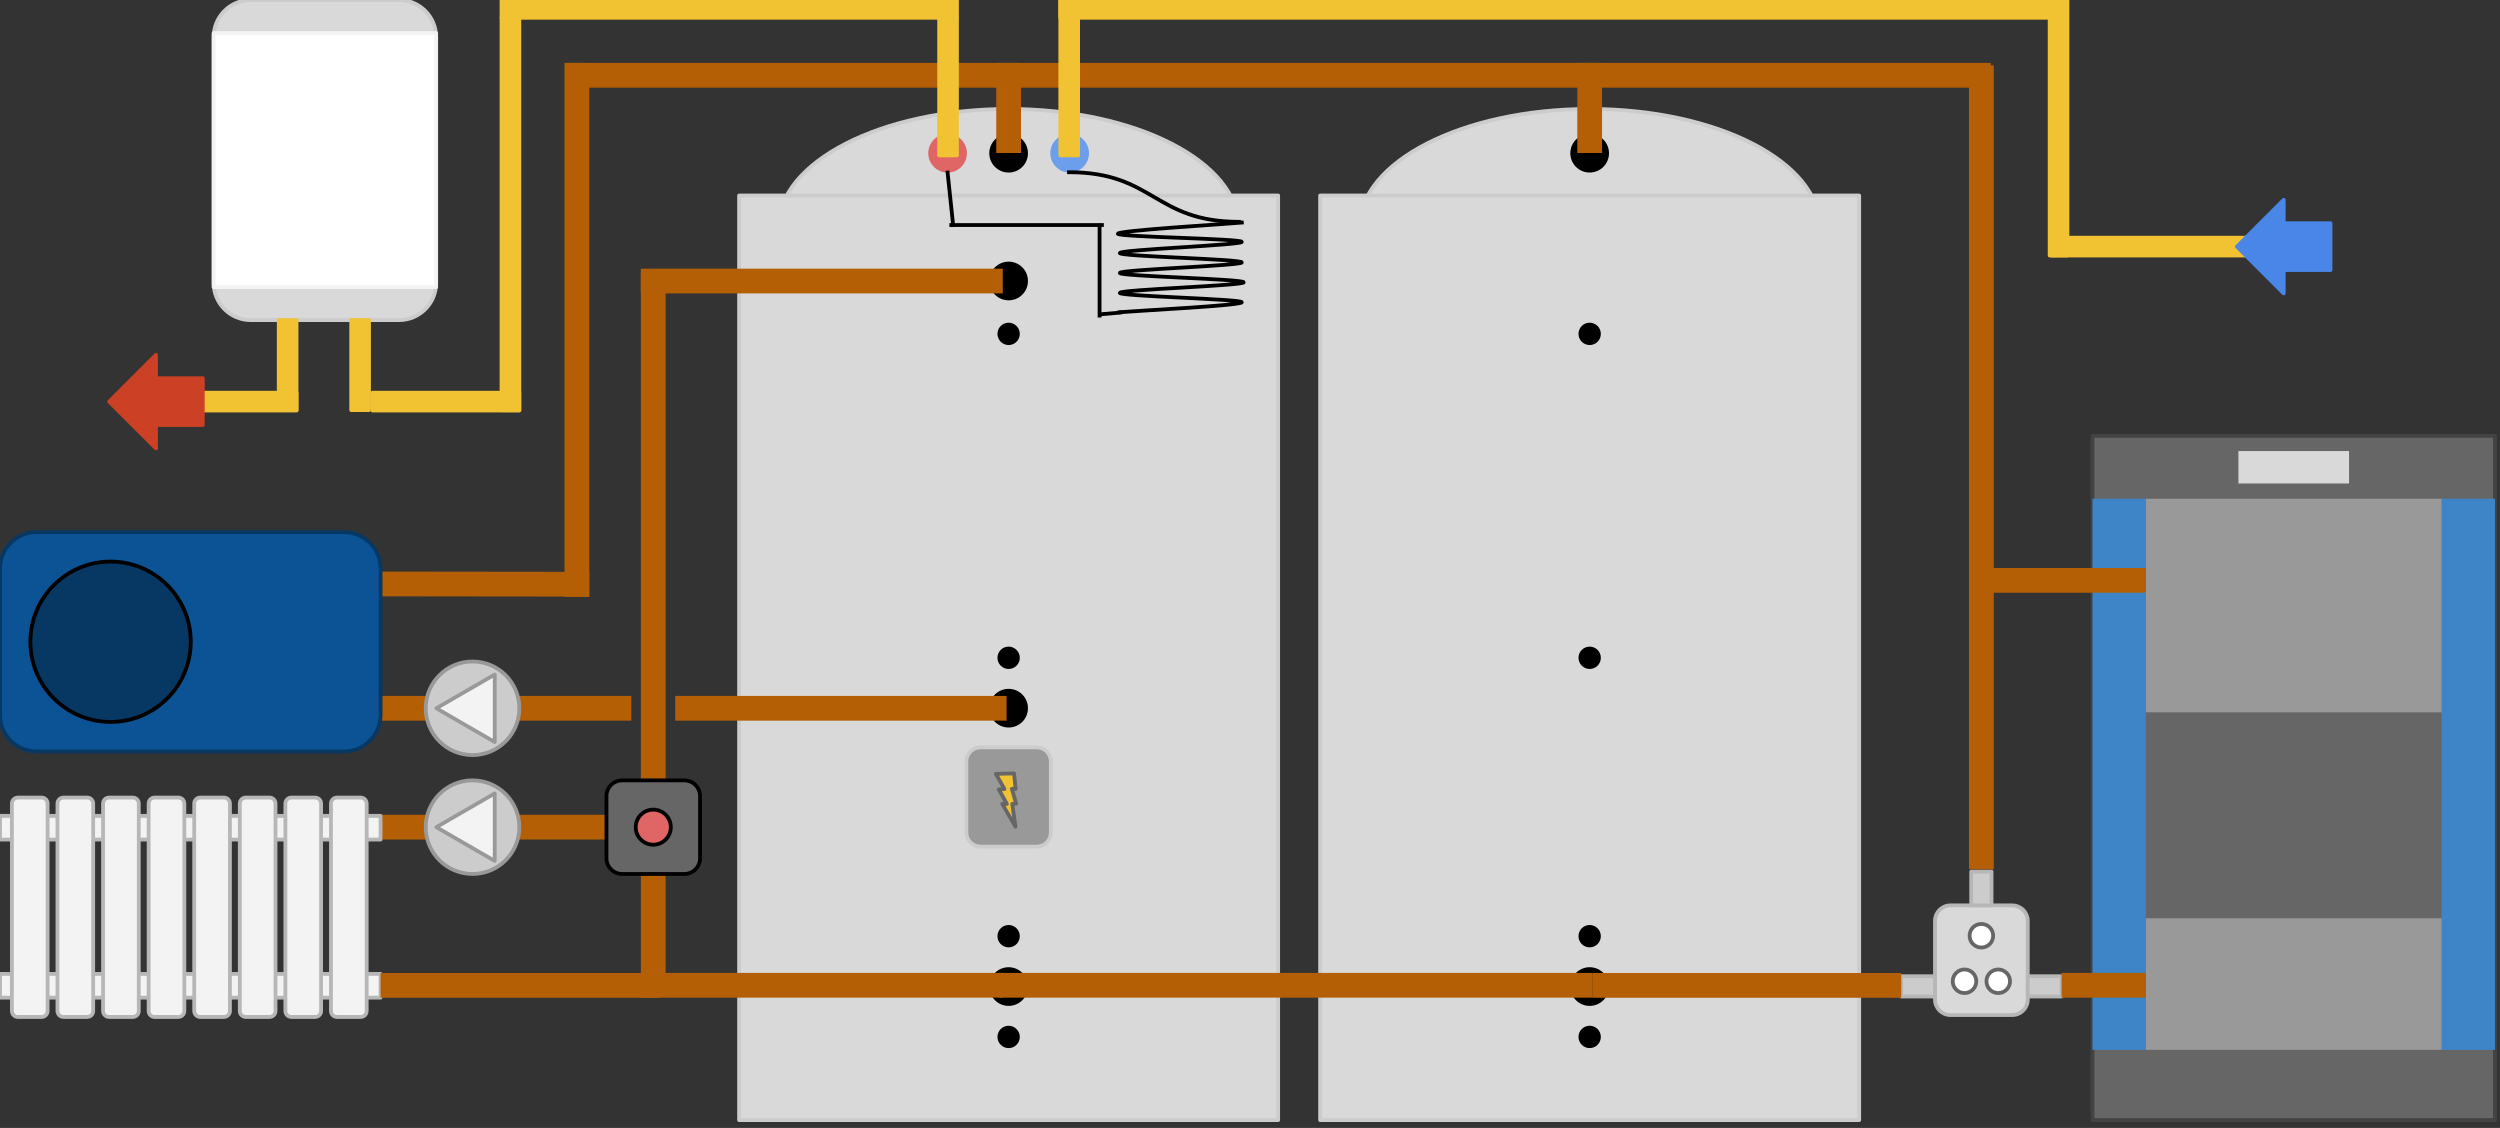 <svg version="1.1" viewBox="0.0 0.0 655.449 295.719" fill="none" stroke="none"
    stroke-linecap="square" stroke-miterlimit="10" xmlns:xlink="http://www.w3.org/1999/xlink"
    xmlns="http://www.w3.org/2000/svg">
    <rect x="0.0" y="0.0" width="655.449" height="295.719" fill="#333333" stroke="none"/>
    <clipPath id="p.0">
        <path d="m0 0l655.449 0l0 295.719l-655.449 0l0 -295.719z" clip-rule="nonzero" />
    </clipPath>
    <g clip-path="url(#p.0)">
        <path fill="#000000" fill-opacity="0.0" d="m0 0l655.449 0l0 295.719l-655.449 0z"
            fill-rule="evenodd" />
        <path fill="#d9d9d9"
            d="m356.432 59.518l0 0c0 -17.09 27.018 -30.945 60.346 -30.945l0 0c33.328 0 60.346 13.854 60.346 30.945l0 0c0 17.09 -27.018 30.945 -60.346 30.945l0 0c-33.328 0 -60.346 -13.854 -60.346 -30.945z"
            fill-rule="evenodd" />
        <path stroke="#cccccc" stroke-width="1.0" stroke-linejoin="round" stroke-linecap="butt"
            d="m356.432 59.518l0 0c0 -17.09 27.018 -30.945 60.346 -30.945l0 0c33.328 0 60.346 13.854 60.346 30.945l0 0c0 17.09 -27.018 30.945 -60.346 30.945l0 0c-33.328 0 -60.346 -13.854 -60.346 -30.945z"
            fill-rule="evenodd" />
        <path fill="#d9d9d9" d="m346.117 51.264l141.323 0l0 242.394l-141.323 0z"
            fill-rule="evenodd" />
        <path stroke="#cccccc" stroke-width="1.0" stroke-linejoin="round" stroke-linecap="butt"
            d="m346.117 51.264l141.323 0l0 242.394l-141.323 0z" fill-rule="evenodd" />
        <path fill="#000000"
            d="m411.707 40.169l0 0c0 -2.801 2.27 -5.071 5.071 -5.071l0 0c1.345 0 2.635 0.534 3.586 1.485c0.951 0.951 1.485 2.241 1.485 3.586l0 0c0 2.801 -2.27 5.071 -5.071 5.071l0 0c-2.801 0 -5.071 -2.27 -5.071 -5.071z"
            fill-rule="evenodd" />
        <path fill="#000000"
            d="m411.707 258.655l0 0c0 -2.801 2.27 -5.071 5.071 -5.071l0 0c1.345 0 2.635 0.534 3.586 1.485c0.951 0.951 1.485 2.241 1.485 3.586l0 0c0 2.801 -2.27 5.071 -5.071 5.071l0 0c-2.801 0 -5.071 -2.27 -5.071 -5.071z"
            fill-rule="evenodd" />
        <path fill="#000000"
            d="m413.849 87.533l0 0c0 -1.618 1.311 -2.929 2.929 -2.929l0 0c0.777 0 1.522 0.309 2.071 0.858c0.549 0.549 0.858 1.294 0.858 2.071l0 0c0 1.618 -1.311 2.929 -2.929 2.929l0 0c-1.618 0 -2.929 -1.311 -2.929 -2.929z"
            fill-rule="evenodd" />
        <path fill="#000000"
            d="m413.849 172.459l0 0c0 -1.618 1.311 -2.929 2.929 -2.929l0 0c0.777 0 1.522 0.309 2.071 0.858c0.549 0.549 0.858 1.294 0.858 2.071l0 0c0 1.618 -1.311 2.929 -2.929 2.929l0 0c-1.618 0 -2.929 -1.311 -2.929 -2.929z"
            fill-rule="evenodd" />
        <path fill="#000000"
            d="m413.849 245.446l0 0c0 -1.618 1.311 -2.929 2.929 -2.929l0 0c0.777 0 1.522 0.309 2.071 0.858c0.549 0.549 0.858 1.294 0.858 2.071l0 0c0 1.618 -1.311 2.929 -2.929 2.929l0 0c-1.618 0 -2.929 -1.311 -2.929 -2.929z"
            fill-rule="evenodd" />
        <path fill="#000000"
            d="m413.849 271.861l0 0c0 -1.618 1.311 -2.929 2.929 -2.929l0 0c0.777 0 1.522 0.309 2.071 0.858c0.549 0.549 0.858 1.294 0.858 2.071l0 0c0 1.618 -1.311 2.929 -2.929 2.929l0 0c-1.618 0 -2.929 -1.311 -2.929 -2.929z"
            fill-rule="evenodd" />
        <path fill="#d9d9d9"
            d="m204.094 59.52l0 0c0 -17.09 27.018 -30.945 60.346 -30.945l0 0c33.328 0 60.346 13.854 60.346 30.945l0 0c0 17.09 -27.018 30.945 -60.346 30.945l0 0c-33.328 0 -60.346 -13.854 -60.346 -30.945z"
            fill-rule="evenodd" />
        <path stroke="#cccccc" stroke-width="1.0" stroke-linejoin="round" stroke-linecap="butt"
            d="m204.094 59.52l0 0c0 -17.09 27.018 -30.945 60.346 -30.945l0 0c33.328 0 60.346 13.854 60.346 30.945l0 0c0 17.09 -27.018 30.945 -60.346 30.945l0 0c-33.328 0 -60.346 -13.854 -60.346 -30.945z"
            fill-rule="evenodd" />
        <path fill="#d9d9d9" d="m193.78 51.265l141.323 0l0 242.394l-141.323 0z"
            fill-rule="evenodd" />
        <path stroke="#cccccc" stroke-width="1.0" stroke-linejoin="round" stroke-linecap="butt"
            d="m193.78 51.265l141.323 0l0 242.394l-141.323 0z" fill-rule="evenodd" />
        <path fill="#000000"
            d="m259.37 40.171l0 0c0 -2.801 2.27 -5.071 5.071 -5.071l0 0c1.345 0 2.635 0.534 3.586 1.485c0.951 0.951 1.485 2.241 1.485 3.586l0 0c0 2.801 -2.27 5.071 -5.071 5.071l0 0c-2.801 0 -5.071 -2.27 -5.071 -5.071z"
            fill-rule="evenodd" />
        <path fill="#6d9eeb"
            d="m275.37 40.171l0 0c0 -2.801 2.27 -5.071 5.071 -5.071l0 0c1.345 0 2.635 0.534 3.586 1.485c0.951 0.951 1.485 2.241 1.485 3.586l0 0c0 2.801 -2.27 5.071 -5.071 5.071l0 0c-2.801 0 -5.071 -2.27 -5.071 -5.071z"
            fill-rule="evenodd" />
        <path fill="#e06666"
            d="m243.37 40.171l0 0c0 -2.801 2.27 -5.071 5.071 -5.071l0 0c1.345 0 2.635 0.534 3.586 1.485c0.951 0.951 1.485 2.241 1.485 3.586l0 0c0 2.801 -2.27 5.071 -5.071 5.071l0 0c-2.801 0 -5.071 -2.27 -5.071 -5.071z"
            fill-rule="evenodd" />
        <path fill="#000000"
            d="m259.37 73.669l0 0c0 -2.801 2.27 -5.071 5.071 -5.071l0 0c1.345 0 2.635 0.534 3.586 1.485c0.951 0.951 1.485 2.241 1.485 3.586l0 0c0 2.801 -2.27 5.071 -5.071 5.071l0 0c-2.801 0 -5.071 -2.27 -5.071 -5.071z"
            fill-rule="evenodd" />
        <path fill="#000000"
            d="m259.37 185.669l0 0c0 -2.801 2.27 -5.071 5.071 -5.071l0 0c1.345 0 2.635 0.534 3.586 1.485c0.951 0.951 1.485 2.241 1.485 3.586l0 0c0 2.801 -2.27 5.071 -5.071 5.071l0 0c-2.801 0 -5.071 -2.27 -5.071 -5.071z"
            fill-rule="evenodd" />
        <path fill="#000000"
            d="m259.37 258.656l0 0c0 -2.801 2.27 -5.071 5.071 -5.071l0 0c1.345 0 2.635 0.534 3.586 1.485c0.951 0.951 1.485 2.241 1.485 3.586l0 0c0 2.801 -2.27 5.071 -5.071 5.071l0 0c-2.801 0 -5.071 -2.27 -5.071 -5.071z"
            fill-rule="evenodd" />
        <path fill="#000000"
            d="m261.512 87.534l0 0c0 -1.618 1.311 -2.929 2.929 -2.929l0 0c0.777 0 1.522 0.309 2.071 0.858c0.549 0.549 0.858 1.294 0.858 2.071l0 0c0 1.618 -1.311 2.929 -2.929 2.929l0 0c-1.618 0 -2.929 -1.311 -2.929 -2.929z"
            fill-rule="evenodd" />
        <path fill="#000000"
            d="m261.512 172.461l0 0c0 -1.618 1.311 -2.929 2.929 -2.929l0 0c0.777 0 1.522 0.309 2.071 0.858c0.549 0.549 0.858 1.294 0.858 2.071l0 0c0 1.618 -1.311 2.929 -2.929 2.929l0 0c-1.618 0 -2.929 -1.311 -2.929 -2.929z"
            fill-rule="evenodd" />
        <path fill="#999999"
            d="m253.37 199.638l0 0c0 -2.038 1.652 -3.69 3.69 -3.69l14.761 0l0 0c0.979 0 1.917 0.389 2.609 1.081c0.692 0.692 1.081 1.631 1.081 2.609l0 18.635c0 2.038 -1.652 3.69 -3.69 3.69l-14.761 0c-2.038 0 -3.69 -1.652 -3.69 -3.69z"
            fill-rule="evenodd" />
        <path stroke="#cccccc" stroke-width="1.0" stroke-linejoin="round" stroke-linecap="butt"
            d="m253.37 199.638l0 0c0 -2.038 1.652 -3.69 3.69 -3.69l14.761 0l0 0c0.979 0 1.917 0.389 2.609 1.081c0.692 0.692 1.081 1.631 1.081 2.609l0 18.635c0 2.038 -1.652 3.69 -3.69 3.69l-14.761 0c-2.038 0 -3.69 -1.652 -3.69 -3.69z"
            fill-rule="evenodd" />
        <path fill="#000000"
            d="m261.512 245.448l0 0c0 -1.618 1.311 -2.929 2.929 -2.929l0 0c0.777 0 1.522 0.309 2.071 0.858c0.549 0.549 0.858 1.294 0.858 2.071l0 0c0 1.618 -1.311 2.929 -2.929 2.929l0 0c-1.618 0 -2.929 -1.311 -2.929 -2.929z"
            fill-rule="evenodd" />
        <path fill="#000000"
            d="m261.512 271.862l0 0c0 -1.618 1.311 -2.929 2.929 -2.929l0 0c0.777 0 1.522 0.309 2.071 0.858c0.549 0.549 0.858 1.294 0.858 2.071l0 0c0 1.618 -1.311 2.929 -2.929 2.929l0 0c-1.618 0 -2.929 -1.311 -2.929 -2.929z"
            fill-rule="evenodd" />
        <path fill="#000000" fill-opacity="0.0"
            d="m324.874 58.16c-11.15 0 -16.724 -3.252 -22.299 -6.504c-5.575 -3.252 -11.15 -6.504 -22.299 -6.504"
            fill-rule="evenodd" />
        <path stroke="#000000" stroke-width="1.0" stroke-linejoin="round" stroke-linecap="butt"
            d="m324.874 58.16c-11.15 0 -16.724 -3.252 -22.299 -6.504c-5.575 -3.252 -11.15 -6.504 -22.299 -6.504"
            fill-rule="evenodd" />
        <path fill="#000000" fill-opacity="0.0"
            d="m325.583 58.349c-5.417 0.49 -32.501 2.094 -32.501 2.938c0 0.843 32.418 1.279 32.501 2.122c0.084 0.843 -32.0 2.04 -32.0 2.938c0 0.898 32.0 1.577 32.0 2.448c0 0.87 -32.083 1.904 -32.0 2.775c0.083 0.87 32.499 1.577 32.499 2.448c0 0.87 -32.416 1.904 -32.499 2.775c-0.083 0.87 32.0 1.604 32.0 2.448c0 0.843 -26.667 2.176 -32.0 2.611"
            fill-rule="evenodd" />
        <path stroke="#000000" stroke-width="1.0" stroke-linejoin="round" stroke-linecap="butt"
            d="m325.583 58.349c-5.417 0.49 -32.501 2.094 -32.501 2.938c0 0.843 32.418 1.279 32.501 2.122c0.084 0.843 -32.0 2.04 -32.0 2.938c0 0.898 32.0 1.577 32.0 2.448c0 0.87 -32.083 1.904 -32.0 2.775c0.083 0.87 32.499 1.577 32.499 2.448c0 0.87 -32.416 1.904 -32.499 2.775c-0.083 0.87 32.0 1.604 32.0 2.448c0 0.843 -26.667 2.176 -32.0 2.611"
            fill-rule="evenodd" />
        <path fill="#000000" fill-opacity="0.0" d="m293.682 81.955l-4.787 0.409"
            fill-rule="evenodd" />
        <path stroke="#000000" stroke-width="1.0" stroke-linejoin="round" stroke-linecap="butt"
            d="m293.682 81.955l-4.787 0.409" fill-rule="evenodd" />
        <path fill="#000000" fill-opacity="0.0" d="m288.283 82.756l0 -23.591"
            fill-rule="evenodd" />
        <path stroke="#000000" stroke-width="1.0" stroke-linejoin="round" stroke-linecap="butt"
            d="m288.283 82.756l0 -23.591" fill-rule="evenodd" />
        <path fill="#f1c232"
            d="m265.865 202.773l0.413 4.085l-0.99 -0.034l1.142 3.892l-1.029 0.045l0.833 5.98l-3.472 -5.99l1.222 0.014l-2.125 -3.788l1.487 -0.106l-2.251 -3.984z"
            fill-rule="evenodd" />
        <path stroke="#666666" stroke-width="1.0" stroke-linejoin="round" stroke-linecap="butt"
            d="m265.865 202.773l0.413 4.085l-0.99 -0.034l1.142 3.892l-1.029 0.045l0.833 5.98l-3.472 -5.99l1.222 0.014l-2.125 -3.788l1.487 -0.106l-2.251 -3.984z"
            fill-rule="evenodd" />
        <path fill="#666666" d="m548.612 114.257l105.512 0l0 179.402l-105.512 0z"
            fill-rule="evenodd" />
        <path stroke="#434343" stroke-width="1.0" stroke-linejoin="round" stroke-linecap="butt"
            d="m548.612 114.257l105.512 0l0 179.402l-105.512 0z" fill-rule="evenodd" />
        <path fill="#3d85c6" d="m548.612 130.759l13.984 0l0 144.504l-13.984 0z"
            fill-rule="evenodd" />
        <path fill="#3d85c6" d="m640.137 130.759l13.984 0l0 144.504l-13.984 0z"
            fill-rule="evenodd" />
        <path fill="#999999" d="m562.603 130.759l77.543 0l0 56.0l-77.543 0z"
            fill-rule="evenodd" />
        <path fill="#999999" d="m562.603 240.759l77.543 0l0 34.488l-77.543 0z"
            fill-rule="evenodd" />
        <path fill="#d9d9d9" d="m586.864 118.257l29.008 0l0 8.504l-29.008 0z"
            fill-rule="evenodd" />
        <path fill="#d9d9d9"
            d="m56.013 9.721l0 0c0 -5.369 4.353 -9.722 9.722 -9.722l38.887 0l0 0c2.578 0 5.051 1.024 6.875 2.848c1.823 1.823 2.848 4.296 2.848 6.875l0 64.479c0 5.369 -4.353 9.722 -9.722 9.722l-38.887 0c-5.369 0 -9.722 -4.353 -9.722 -9.722z"
            fill-rule="evenodd" />
        <path stroke="#cccccc" stroke-width="1.0" stroke-linejoin="round" stroke-linecap="butt"
            d="m56.013 9.721l0 0c0 -5.369 4.353 -9.722 9.722 -9.722l38.887 0l0 0c2.578 0 5.051 1.024 6.875 2.848c1.823 1.823 2.848 4.296 2.848 6.875l0 64.479c0 5.369 -4.353 9.722 -9.722 9.722l-38.887 0c-5.369 0 -9.722 -4.353 -9.722 -9.722z"
            fill-rule="evenodd" />
        <path fill="#ffffff" d="m56.013 8.668l58.332 0l0 66.598l-58.332 0z"
            fill-rule="evenodd" />
        <path stroke="#f3f3f3" stroke-width="1.0" stroke-linejoin="round" stroke-linecap="butt"
            d="m56.013 8.668l58.332 0l0 66.598l-58.332 0z" fill-rule="evenodd" />
        <path fill="#d9d9d9"
            d="m507.316 241.427l0 0c0 -2.238 1.815 -4.053 4.053 -4.053l16.211 0l0 0c1.075 0 2.106 0.427 2.866 1.187c0.76 0.76 1.187 1.791 1.187 2.866l0 20.64c0 2.238 -1.815 4.053 -4.053 4.053l-16.211 0c-2.238 0 -4.053 -1.815 -4.053 -4.053z"
            fill-rule="evenodd" />
        <path stroke="#b7b7b7" stroke-width="1.0" stroke-linejoin="round" stroke-linecap="butt"
            d="m507.316 241.427l0 0c0 -2.238 1.815 -4.053 4.053 -4.053l16.211 0l0 0c1.075 0 2.106 0.427 2.866 1.187c0.76 0.76 1.187 1.791 1.187 2.866l0 20.64c0 2.238 -1.815 4.053 -4.053 4.053l-16.211 0c-2.238 0 -4.053 -1.815 -4.053 -4.053z"
            fill-rule="evenodd" />
        <path fill="#cccccc" d="m531.633 255.947l8.858 0l0 5.32l-8.858 0z"
            fill-rule="evenodd" />
        <path stroke="#b7b7b7" stroke-width="1.0" stroke-linejoin="round" stroke-linecap="butt"
            d="m531.633 255.947l8.858 0l0 5.32l-8.858 0z" fill-rule="evenodd" />
        <path fill="#cccccc" d="m498.458 255.947l8.858 0l0 5.32l-8.858 0z"
            fill-rule="evenodd" />
        <path stroke="#b7b7b7" stroke-width="1.0" stroke-linejoin="round" stroke-linecap="butt"
            d="m498.458 255.947l8.858 0l0 5.32l-8.858 0z" fill-rule="evenodd" />
        <path fill="#cccccc" d="m522.135 228.516l0 8.858l-5.32 0l0 -8.858z"
            fill-rule="evenodd" />
        <path stroke="#b7b7b7" stroke-width="1.0" stroke-linejoin="round" stroke-linecap="butt"
            d="m522.135 228.516l0 8.858l-5.32 0l0 -8.858z" fill-rule="evenodd" />
        <path fill="#ffffff"
            d="m511.961 257.268l0 0c0 -1.708 1.384 -3.092 3.092 -3.092l0 0c0.82 0 1.607 0.326 2.186 0.906c0.58 0.58 0.906 1.366 0.906 2.186l0 0c0 1.708 -1.384 3.092 -3.092 3.092l0 0c-1.708 0 -3.092 -1.384 -3.092 -3.092z"
            fill-rule="evenodd" />
        <path stroke="#666666" stroke-width="1.0" stroke-linejoin="round" stroke-linecap="butt"
            d="m511.961 257.268l0 0c0 -1.708 1.384 -3.092 3.092 -3.092l0 0c0.82 0 1.607 0.326 2.186 0.906c0.58 0.58 0.906 1.366 0.906 2.186l0 0c0 1.708 -1.384 3.092 -3.092 3.092l0 0c-1.708 0 -3.092 -1.384 -3.092 -3.092z"
            fill-rule="evenodd" />
        <path fill="#ffffff"
            d="m520.805 257.268l0 0c0 -1.708 1.384 -3.092 3.092 -3.092l0 0c0.82 0 1.606 0.326 2.186 0.906c0.58 0.58 0.906 1.366 0.906 2.186l0 0c0 1.708 -1.384 3.092 -3.092 3.092l0 0c-1.708 0 -3.092 -1.384 -3.092 -3.092z"
            fill-rule="evenodd" />
        <path stroke="#666666" stroke-width="1.0" stroke-linejoin="round" stroke-linecap="butt"
            d="m520.805 257.268l0 0c0 -1.708 1.384 -3.092 3.092 -3.092l0 0c0.82 0 1.606 0.326 2.186 0.906c0.58 0.58 0.906 1.366 0.906 2.186l0 0c0 1.708 -1.384 3.092 -3.092 3.092l0 0c-1.708 0 -3.092 -1.384 -3.092 -3.092z"
            fill-rule="evenodd" />
        <path fill="#ffffff"
            d="m516.383 245.332l0 0c0 -1.708 1.384 -3.092 3.092 -3.092l0 0c0.82 0 1.606 0.326 2.186 0.906c0.58 0.58 0.906 1.366 0.906 2.186l0 0c0 1.708 -1.384 3.092 -3.092 3.092l0 0c-1.708 0 -3.092 -1.384 -3.092 -3.092z"
            fill-rule="evenodd" />
        <path stroke="#666666" stroke-width="1.0" stroke-linejoin="round" stroke-linecap="butt"
            d="m516.383 245.332l0 0c0 -1.708 1.384 -3.092 3.092 -3.092l0 0c0.82 0 1.606 0.326 2.186 0.906c0.58 0.58 0.906 1.366 0.906 2.186l0 0c0 1.708 -1.384 3.092 -3.092 3.092l0 0c-1.708 0 -3.092 -1.384 -3.092 -3.092z"
            fill-rule="evenodd" />
        <path fill="#b45f06"
            d="m168.026 255.076l94.898 0l0 6.488l-94.898 0z"
            fill-rule="evenodd" />
        <path fill="#b45f06"
            d="m540.491 255.075l22.142 0l0 6.488l-22.142 0z"
            fill-rule="evenodd" />
        <path fill="#b45f06"
            d="m516.231 148.911l46.394 0l0 6.488l-46.394 0z"
            fill-rule="evenodd" />
        <path fill="#b45f06"
            d="m522.719 150.112l0 77.795l-6.488 0l0 -77.795z"
            fill-rule="evenodd" />
        <path fill="#b45f06"
            d="m148.766 16.493l115.15 0l0 6.488l-115.15 0z"
            fill-rule="evenodd" />
        <path fill="#b45f06"
            d="m267.685 16.493l0 23.622l-6.488 0l0 -23.622z"
            fill-rule="evenodd" />
        <path fill="#b45f06"
            d="m420.024 16.493l0 23.622l-6.488 0l0 -23.622z"
            fill-rule="evenodd" />
        <path fill="#b45f06"
            d="m99.774 213.621l73.449 0l0 6.488l-73.449 0z"
            fill-rule="evenodd" />
        <path fill="#b45f06"
            d="m174.514 227.995l0 33.008l-6.488 0l0 -33.008z"
            fill-rule="evenodd" />
        <path fill="#b45f06"
            d="m174.514 71.496l0 133.008l-6.488 0l0 -133.008z"
            fill-rule="evenodd" />
        <path fill="#b45f06"
            d="m262.903 76.927l-94.898 0l0 -6.488l94.898 0z"
            fill-rule="evenodd" />
        <path fill="#f3f3f3" d="m9.884514E-4 255.343l99.773 0l0 6.219l-99.773 0z"
            fill-rule="evenodd" />
        <path stroke="#b7b7b7" stroke-width="1.0" stroke-linejoin="round" stroke-linecap="butt"
            d="m9.884514E-4 255.343l99.773 0l0 6.219l-99.773 0z" fill-rule="evenodd" />
        <path fill="#f3f3f3" d="m9.884514E-4 213.904l99.773 0l0 6.219l-99.773 0z"
            fill-rule="evenodd" />
        <path stroke="#b7b7b7" stroke-width="1.0" stroke-linejoin="round" stroke-linecap="butt"
            d="m9.884514E-4 213.904l99.773 0l0 6.219l-99.773 0z" fill-rule="evenodd" />
        <path fill="#f3f3f3"
            d="m3.119 210.672l0 0c0 -0.862 0.699 -1.56 1.56 -1.56l6.241 0l0 0c0.414 0 0.811 0.164 1.103 0.457c0.293 0.293 0.457 0.689 0.457 1.103l0 54.389c0 0.862 -0.699 1.56 -1.56 1.56l-6.241 0c-0.862 0 -1.56 -0.699 -1.56 -1.56z"
            fill-rule="evenodd" />
        <path stroke="#b7b7b7" stroke-width="1.0" stroke-linejoin="round" stroke-linecap="butt"
            d="m3.119 210.672l0 0c0 -0.862 0.699 -1.56 1.56 -1.56l6.241 0l0 0c0.414 0 0.811 0.164 1.103 0.457c0.293 0.293 0.457 0.689 0.457 1.103l0 54.389c0 0.862 -0.699 1.56 -1.56 1.56l-6.241 0c-0.862 0 -1.56 -0.699 -1.56 -1.56z"
            fill-rule="evenodd" />
        <path fill="#f3f3f3"
            d="m15.069 210.672l0 0c0 -0.862 0.699 -1.56 1.56 -1.56l6.241 0l0 0c0.414 0 0.811 0.164 1.103 0.457c0.293 0.293 0.457 0.689 0.457 1.103l0 54.389c0 0.862 -0.699 1.56 -1.56 1.56l-6.241 0c-0.862 0 -1.56 -0.699 -1.56 -1.56z"
            fill-rule="evenodd" />
        <path stroke="#b7b7b7" stroke-width="1.0" stroke-linejoin="round" stroke-linecap="butt"
            d="m15.069 210.672l0 0c0 -0.862 0.699 -1.56 1.56 -1.56l6.241 0l0 0c0.414 0 0.811 0.164 1.103 0.457c0.293 0.293 0.457 0.689 0.457 1.103l0 54.389c0 0.862 -0.699 1.56 -1.56 1.56l-6.241 0c-0.862 0 -1.56 -0.699 -1.56 -1.56z"
            fill-rule="evenodd" />
        <path fill="#f3f3f3"
            d="m27.02 210.672l0 0c0 -0.862 0.699 -1.56 1.56 -1.56l6.241 0l0 0c0.414 0 0.811 0.164 1.103 0.457c0.293 0.293 0.457 0.689 0.457 1.103l0 54.389c0 0.862 -0.699 1.56 -1.56 1.56l-6.241 0c-0.862 0 -1.56 -0.699 -1.56 -1.56z"
            fill-rule="evenodd" />
        <path stroke="#b7b7b7" stroke-width="1.0" stroke-linejoin="round" stroke-linecap="butt"
            d="m27.02 210.672l0 0c0 -0.862 0.699 -1.56 1.56 -1.56l6.241 0l0 0c0.414 0 0.811 0.164 1.103 0.457c0.293 0.293 0.457 0.689 0.457 1.103l0 54.389c0 0.862 -0.699 1.56 -1.56 1.56l-6.241 0c-0.862 0 -1.56 -0.699 -1.56 -1.56z"
            fill-rule="evenodd" />
        <path fill="#f3f3f3"
            d="m38.971 210.672l0 0c0 -0.862 0.699 -1.56 1.56 -1.56l6.241 0l0 0c0.414 0 0.811 0.164 1.103 0.457c0.293 0.293 0.457 0.689 0.457 1.103l0 54.389c0 0.862 -0.699 1.56 -1.56 1.56l-6.241 0c-0.862 0 -1.56 -0.699 -1.56 -1.56z"
            fill-rule="evenodd" />
        <path stroke="#b7b7b7" stroke-width="1.0" stroke-linejoin="round" stroke-linecap="butt"
            d="m38.971 210.672l0 0c0 -0.862 0.699 -1.56 1.56 -1.56l6.241 0l0 0c0.414 0 0.811 0.164 1.103 0.457c0.293 0.293 0.457 0.689 0.457 1.103l0 54.389c0 0.862 -0.699 1.56 -1.56 1.56l-6.241 0c-0.862 0 -1.56 -0.699 -1.56 -1.56z"
            fill-rule="evenodd" />
        <path fill="#f3f3f3"
            d="m50.921 210.672l0 0c0 -0.862 0.699 -1.56 1.56 -1.56l6.241 0l0 0c0.414 0 0.811 0.164 1.103 0.457c0.293 0.293 0.457 0.689 0.457 1.103l0 54.389c0 0.862 -0.699 1.56 -1.56 1.56l-6.241 0c-0.862 0 -1.56 -0.699 -1.56 -1.56z"
            fill-rule="evenodd" />
        <path stroke="#b7b7b7" stroke-width="1.0" stroke-linejoin="round" stroke-linecap="butt"
            d="m50.921 210.672l0 0c0 -0.862 0.699 -1.56 1.56 -1.56l6.241 0l0 0c0.414 0 0.811 0.164 1.103 0.457c0.293 0.293 0.457 0.689 0.457 1.103l0 54.389c0 0.862 -0.699 1.56 -1.56 1.56l-6.241 0c-0.862 0 -1.56 -0.699 -1.56 -1.56z"
            fill-rule="evenodd" />
        <path fill="#f3f3f3"
            d="m62.872 210.672l0 0c0 -0.862 0.699 -1.56 1.56 -1.56l6.241 0l0 0c0.414 0 0.811 0.164 1.103 0.457c0.293 0.293 0.457 0.689 0.457 1.103l0 54.389c0 0.862 -0.699 1.56 -1.56 1.56l-6.241 0c-0.862 0 -1.56 -0.699 -1.56 -1.56z"
            fill-rule="evenodd" />
        <path stroke="#b7b7b7" stroke-width="1.0" stroke-linejoin="round" stroke-linecap="butt"
            d="m62.872 210.672l0 0c0 -0.862 0.699 -1.56 1.56 -1.56l6.241 0l0 0c0.414 0 0.811 0.164 1.103 0.457c0.293 0.293 0.457 0.689 0.457 1.103l0 54.389c0 0.862 -0.699 1.56 -1.56 1.56l-6.241 0c-0.862 0 -1.56 -0.699 -1.56 -1.56z"
            fill-rule="evenodd" />
        <path fill="#f3f3f3"
            d="m74.822 210.672l0 0c0 -0.862 0.699 -1.56 1.56 -1.56l6.241 0l0 0c0.414 0 0.811 0.164 1.103 0.457c0.293 0.293 0.457 0.689 0.457 1.103l0 54.389c0 0.862 -0.699 1.56 -1.56 1.56l-6.241 0c-0.862 0 -1.56 -0.699 -1.56 -1.56z"
            fill-rule="evenodd" />
        <path stroke="#b7b7b7" stroke-width="1.0" stroke-linejoin="round" stroke-linecap="butt"
            d="m74.822 210.672l0 0c0 -0.862 0.699 -1.56 1.56 -1.56l6.241 0l0 0c0.414 0 0.811 0.164 1.103 0.457c0.293 0.293 0.457 0.689 0.457 1.103l0 54.389c0 0.862 -0.699 1.56 -1.56 1.56l-6.241 0c-0.862 0 -1.56 -0.699 -1.56 -1.56z"
            fill-rule="evenodd" />
        <path fill="#f3f3f3"
            d="m86.773 210.672l0 0c0 -0.862 0.699 -1.56 1.56 -1.56l6.241 0l0 0c0.414 0 0.811 0.164 1.103 0.457c0.293 0.293 0.457 0.689 0.457 1.103l0 54.389c0 0.862 -0.699 1.56 -1.56 1.56l-6.241 0c-0.862 0 -1.56 -0.699 -1.56 -1.56z"
            fill-rule="evenodd" />
        <path stroke="#b7b7b7" stroke-width="1.0" stroke-linejoin="round" stroke-linecap="butt"
            d="m86.773 210.672l0 0c0 -0.862 0.699 -1.56 1.56 -1.56l6.241 0l0 0c0.414 0 0.811 0.164 1.103 0.457c0.293 0.293 0.457 0.689 0.457 1.103l0 54.389c0 0.862 -0.699 1.56 -1.56 1.56l-6.241 0c-0.862 0 -1.56 -0.699 -1.56 -1.56z"
            fill-rule="evenodd" />
        <path fill="#b45f06"
            d="m99.774 255.105l73.449 0l0 6.488l-73.449 0z"
            fill-rule="evenodd" />
        <path fill="#666666"
            d="m159.003 208.688l0 0c0 -2.258 1.831 -4.089 4.089 -4.089l16.357 0l0 0c1.085 0 2.125 0.431 2.892 1.198c0.767 0.767 1.198 1.807 1.198 2.892l0 16.357c0 2.258 -1.831 4.089 -4.089 4.089l-16.357 0c-2.258 0 -4.089 -1.831 -4.089 -4.089z"
            fill-rule="evenodd" />
        <path stroke="#000000" stroke-width="1.0" stroke-linejoin="round" stroke-linecap="butt"
            d="m159.003 208.688l0 0c0 -2.258 1.831 -4.089 4.089 -4.089l16.357 0l0 0c1.085 0 2.125 0.431 2.892 1.198c0.767 0.767 1.198 1.807 1.198 2.892l0 16.357c0 2.258 -1.831 4.089 -4.089 4.089l-16.357 0c-2.258 0 -4.089 -1.831 -4.089 -4.089z"
            fill-rule="evenodd" />
        <path fill="#e06666"
            d="m166.672 216.866l0 0c0 -2.54 2.059 -4.598 4.598 -4.598l0 0c1.22 0 2.389 0.484 3.252 1.347c0.862 0.862 1.347 2.032 1.347 3.252l0 0c0 2.54 -2.059 4.598 -4.598 4.598l0 0c-2.54 0 -4.598 -2.059 -4.598 -4.598z"
            fill-rule="evenodd" />
        <path stroke="#000000" stroke-width="1.0" stroke-linejoin="round" stroke-linecap="butt"
            d="m166.672 216.866l0 0c0 -2.54 2.059 -4.598 4.598 -4.598l0 0c1.22 0 2.389 0.484 3.252 1.347c0.862 0.862 1.347 2.032 1.347 3.252l0 0c0 2.54 -2.059 4.598 -4.598 4.598l0 0c-2.54 0 -4.598 -2.059 -4.598 -4.598z"
            fill-rule="evenodd" />
        <path fill="#b45f06"
            d="m99.772 182.454l65.732 0l0 6.488l-65.732 0z"
            fill-rule="evenodd" />
        <path fill="#b45f06"
            d="m177.037 182.454l86.866 0l0 6.488l-86.866 0z"
            fill-rule="evenodd" />
        <path fill="#cccccc"
            d="m111.619 216.865l0 0c0 -6.775 5.492 -12.268 12.268 -12.268l0 0c3.254 0 6.374 1.292 8.675 3.593c2.301 2.301 3.593 5.421 3.593 8.675l0 0c0 6.775 -5.492 12.268 -12.268 12.268l0 0c-6.775 0 -12.268 -5.492 -12.268 -12.268z"
            fill-rule="evenodd" />
        <path stroke="#999999" stroke-width="1.0" stroke-linejoin="round" stroke-linecap="butt"
            d="m111.619 216.865l0 0c0 -6.775 5.492 -12.268 12.268 -12.268l0 0c3.254 0 6.374 1.292 8.675 3.593c2.301 2.301 3.593 5.421 3.593 8.675l0 0c0 6.775 -5.492 12.268 -12.268 12.268l0 0c-6.775 0 -12.268 -5.492 -12.268 -12.268z"
            fill-rule="evenodd" />
        <path fill="#f3f3f3" d="m129.705 225.715l-15.307 -8.85l15.307 -8.85z"
            fill-rule="evenodd" />
        <path stroke="#999999" stroke-width="1.0" stroke-linejoin="round" stroke-linecap="butt"
            d="m129.705 225.715l-15.307 -8.85l15.307 -8.85z" fill-rule="evenodd" />
        <path fill="#000000" fill-opacity="0.0" d="m288.903 58.995l-39.496 0"
            fill-rule="evenodd" />
        <path stroke="#000000" stroke-width="1.0" stroke-linejoin="round" stroke-linecap="butt"
            d="m288.903 58.995l-39.496 0" fill-rule="evenodd" />
        <path fill="#000000" fill-opacity="0.0" d="m249.89 59.005l-1.449 -13.764"
            fill-rule="evenodd" />
        <path stroke="#000000" stroke-width="1.0" stroke-linejoin="round" stroke-linecap="butt"
            d="m249.89 59.005l-1.449 -13.764" fill-rule="evenodd" />
        <path fill="#b45f06" d="m154.491 16.493l0 140.0l-6.488 0l0 -140.0z"
            fill-rule="evenodd" />
        <path fill="#b45f06"
            d="m99.774 149.855l54.709 0.063l0 6.488l-54.709 -0.063z"
            fill-rule="evenodd" />
        <path fill="#0b5394"
            d="m0 149.087l0 0c0 -5.294 4.292 -9.585 9.585 -9.585l80.609 0c2.542 0 4.98 1.01 6.778 2.808c1.798 1.798 2.808 4.236 2.808 6.778l0 38.341c0 5.294 -4.292 9.585 -9.585 9.585l-80.609 0c-5.294 0 -9.585 -4.292 -9.585 -9.585z"
            fill-rule="evenodd" />
        <path stroke="#073763" stroke-width="1.0" stroke-linejoin="round" stroke-linecap="butt"
            d="m0 149.087l0 0c0 -5.294 4.292 -9.585 9.585 -9.585l80.609 0c2.542 0 4.98 1.01 6.778 2.808c1.798 1.798 2.808 4.236 2.808 6.778l0 38.341c0 5.294 -4.292 9.585 -9.585 9.585l-80.609 0c-5.294 0 -9.585 -4.292 -9.585 -9.585z"
            fill-rule="evenodd" />
        <path fill="#073763"
            d="m7.966 168.257l0 0c0 -11.611 9.413 -21.024 21.024 -21.024l0 0c5.576 0 10.923 2.215 14.866 6.158c3.943 3.943 6.158 9.29 6.158 14.866l0 0c0 11.611 -9.413 21.024 -21.024 21.024l0 0c-11.611 0 -21.024 -9.413 -21.024 -21.024z"
            fill-rule="evenodd" />
        <path stroke="#000000" stroke-width="1.0" stroke-linejoin="round" stroke-linecap="butt"
            d="m7.966 168.257l0 0c0 -11.611 9.413 -21.024 21.024 -21.024l0 0c5.576 0 10.923 2.215 14.866 6.158c3.943 3.943 6.158 9.29 6.158 14.866l0 0c0 11.611 -9.413 21.024 -21.024 21.024l0 0c-11.611 0 -21.024 -9.413 -21.024 -21.024z"
            fill-rule="evenodd" />
        <path fill="#cccccc"
            d="m111.619 185.697l0 0c0 -6.775 5.492 -12.268 12.268 -12.268l0 0c3.254 0 6.374 1.292 8.675 3.593c2.301 2.301 3.593 5.421 3.593 8.675l0 0c0 6.775 -5.492 12.268 -12.268 12.268l0 0c-6.775 0 -12.268 -5.492 -12.268 -12.268z"
            fill-rule="evenodd" />
        <path stroke="#999999" stroke-width="1.0" stroke-linejoin="round" stroke-linecap="butt"
            d="m111.619 185.697l0 0c0 -6.775 5.492 -12.268 12.268 -12.268l0 0c3.254 0 6.374 1.292 8.675 3.593c2.301 2.301 3.593 5.421 3.593 8.675l0 0c0 6.775 -5.492 12.268 -12.268 12.268l0 0c-6.775 0 -12.268 -5.492 -12.268 -12.268z"
            fill-rule="evenodd" />
        <path fill="#f3f3f3" d="m129.705 194.547l-15.307 -8.85l15.307 -8.85z"
            fill-rule="evenodd" />
        <path stroke="#999999" stroke-width="1.0" stroke-linejoin="round" stroke-linecap="butt"
            d="m129.705 194.547l-15.307 -8.85l15.307 -8.85z" fill-rule="evenodd" />
        <path fill="#f1c232" d="m246.228 4.661l4.661 0l0 36.063l-4.661 0z"
            fill-rule="evenodd" />
        <path stroke="#f1c232" stroke-width="1.0" stroke-linejoin="round" stroke-linecap="butt"
            d="m246.228 4.661l4.661 0l0 36.063l-4.661 0z" fill-rule="evenodd" />
        <path fill="#f1c232" d="m131.493 4.661l0 -4.661l119.402 0l0 4.661z"
            fill-rule="evenodd" />
        <path stroke="#f1c232" stroke-width="1.0" stroke-linejoin="round" stroke-linecap="butt"
            d="m131.493 4.661l0 -4.661l119.402 0l0 4.661z" fill-rule="evenodd" />
        <path fill="#f1c232" d="m131.493 4.661l4.661 0l0 102.898l-4.661 0z"
            fill-rule="evenodd" />
        <path stroke="#f1c232" stroke-width="1.0" stroke-linejoin="round" stroke-linecap="butt"
            d="m131.493 4.661l4.661 0l0 102.898l-4.661 0z" fill-rule="evenodd" />
        <path fill="#f1c232" d="m97.669 107.627l0 -4.661l38.488 0l0 4.661z"
            fill-rule="evenodd" />
        <path stroke="#f1c232" stroke-width="1.0" stroke-linejoin="round" stroke-linecap="butt"
            d="m97.669 107.627l0 -4.661l38.488 0l0 4.661z" fill-rule="evenodd" />
        <path fill="#f1c232" d="m92.084 83.921l4.661 0l0 23.591l-4.661 0z"
            fill-rule="evenodd" />
        <path stroke="#f1c232" stroke-width="1.0" stroke-linejoin="round" stroke-linecap="butt"
            d="m92.084 83.921l4.661 0l0 23.591l-4.661 0z" fill-rule="evenodd" />
        <path fill="#f1c232" d="m73.084 83.921l4.661 0l0 23.591l-4.661 0z"
            fill-rule="evenodd" />
        <path stroke="#f1c232" stroke-width="1.0" stroke-linejoin="round" stroke-linecap="butt"
            d="m73.084 83.921l4.661 0l0 23.591l-4.661 0z" fill-rule="evenodd" />
        <path fill="#f1c232" d="m39.257 107.627l0 -4.661l38.488 0l0 4.661z"
            fill-rule="evenodd" />
        <path stroke="#f1c232" stroke-width="1.0" stroke-linejoin="round" stroke-linecap="butt"
            d="m39.257 107.627l0 -4.661l38.488 0l0 4.661z" fill-rule="evenodd" />
        <path fill="#f1c232" d="m277.992 4.661l0 -4.661l262.74 0l0 4.661z"
            fill-rule="evenodd" />
        <path stroke="#f1c232" stroke-width="1.0" stroke-linejoin="round" stroke-linecap="butt"
            d="m277.992 4.661l0 -4.661l262.74 0l0 4.661z" fill-rule="evenodd" />
        <path fill="#f1c232" d="m537.381 0l4.661 0l0 66.992l-4.661 0z" fill-rule="evenodd" />
        <path stroke="#f1c232" stroke-width="1.0" stroke-linejoin="round" stroke-linecap="butt"
            d="m537.381 0l4.661 0l0 66.992l-4.661 0z" fill-rule="evenodd" />
        <path fill="#f1c232" d="m537.793 66.99l0 -4.661l61.669 0l0 4.661z"
            fill-rule="evenodd" />
        <path stroke="#f1c232" stroke-width="1.0" stroke-linejoin="round" stroke-linecap="butt"
            d="m537.793 66.99l0 -4.661l61.669 0l0 4.661z" fill-rule="evenodd" />
        <path fill="#4a86e8"
            d="m586.472 64.659l12.268 -12.268l0 6.134l12.268 0l0 12.268l-12.268 0l0 6.134z"
            fill-rule="evenodd" />
        <path stroke="#4a86e8" stroke-width="1.0" stroke-linejoin="round" stroke-linecap="butt"
            d="m586.472 64.659l12.268 -12.268l0 6.134l12.268 0l0 12.268l-12.268 0l0 6.134z"
            fill-rule="evenodd" />
        <path fill="#cc4125"
            d="m28.625 105.297l12.268 -12.268l0 6.134l12.268 0l0 12.268l-12.268 0l0 6.134z"
            fill-rule="evenodd" />
        <path stroke="#cc4125" stroke-width="1.0" stroke-linejoin="round" stroke-linecap="butt"
            d="m28.625 105.297l12.268 -12.268l0 6.134l12.268 0l0 12.268l-12.268 0l0 6.134z"
            fill-rule="evenodd" />
        <path fill="#b45f06"
            d="m417.43 255.105l81.039 0l0 6.488l-81.039 0z" fill-rule="evenodd" />
        <path fill="#b45f06"
            d="m262.055 255.076l155.37 0l0 6.488l-155.37 0z" fill-rule="evenodd" />
        <path fill="#b45f06"
            d="m522.719 17.131l0 138.362l-6.488 0l0 -138.362z"
            fill-rule="evenodd" />
        <path fill="#b45f06"
            d="m416.444 16.493l105.512 0l0 6.488l-105.512 0z" fill-rule="evenodd" />
        <path fill="#b45f06"
            d="m263.903 16.493l153.512 0l0 6.488l-153.512 0z" fill-rule="evenodd" />
        <path fill="#f1c232" d="m277.992 0l4.661 0l0 40.724l-4.661 0z"
            fill-rule="evenodd" />
        <path stroke="#f1c232" stroke-width="1.0" stroke-linejoin="round" stroke-linecap="butt"
            d="m277.992 0l4.661 0l0 40.724l-4.661 0z" fill-rule="evenodd" />
    </g>
</svg>